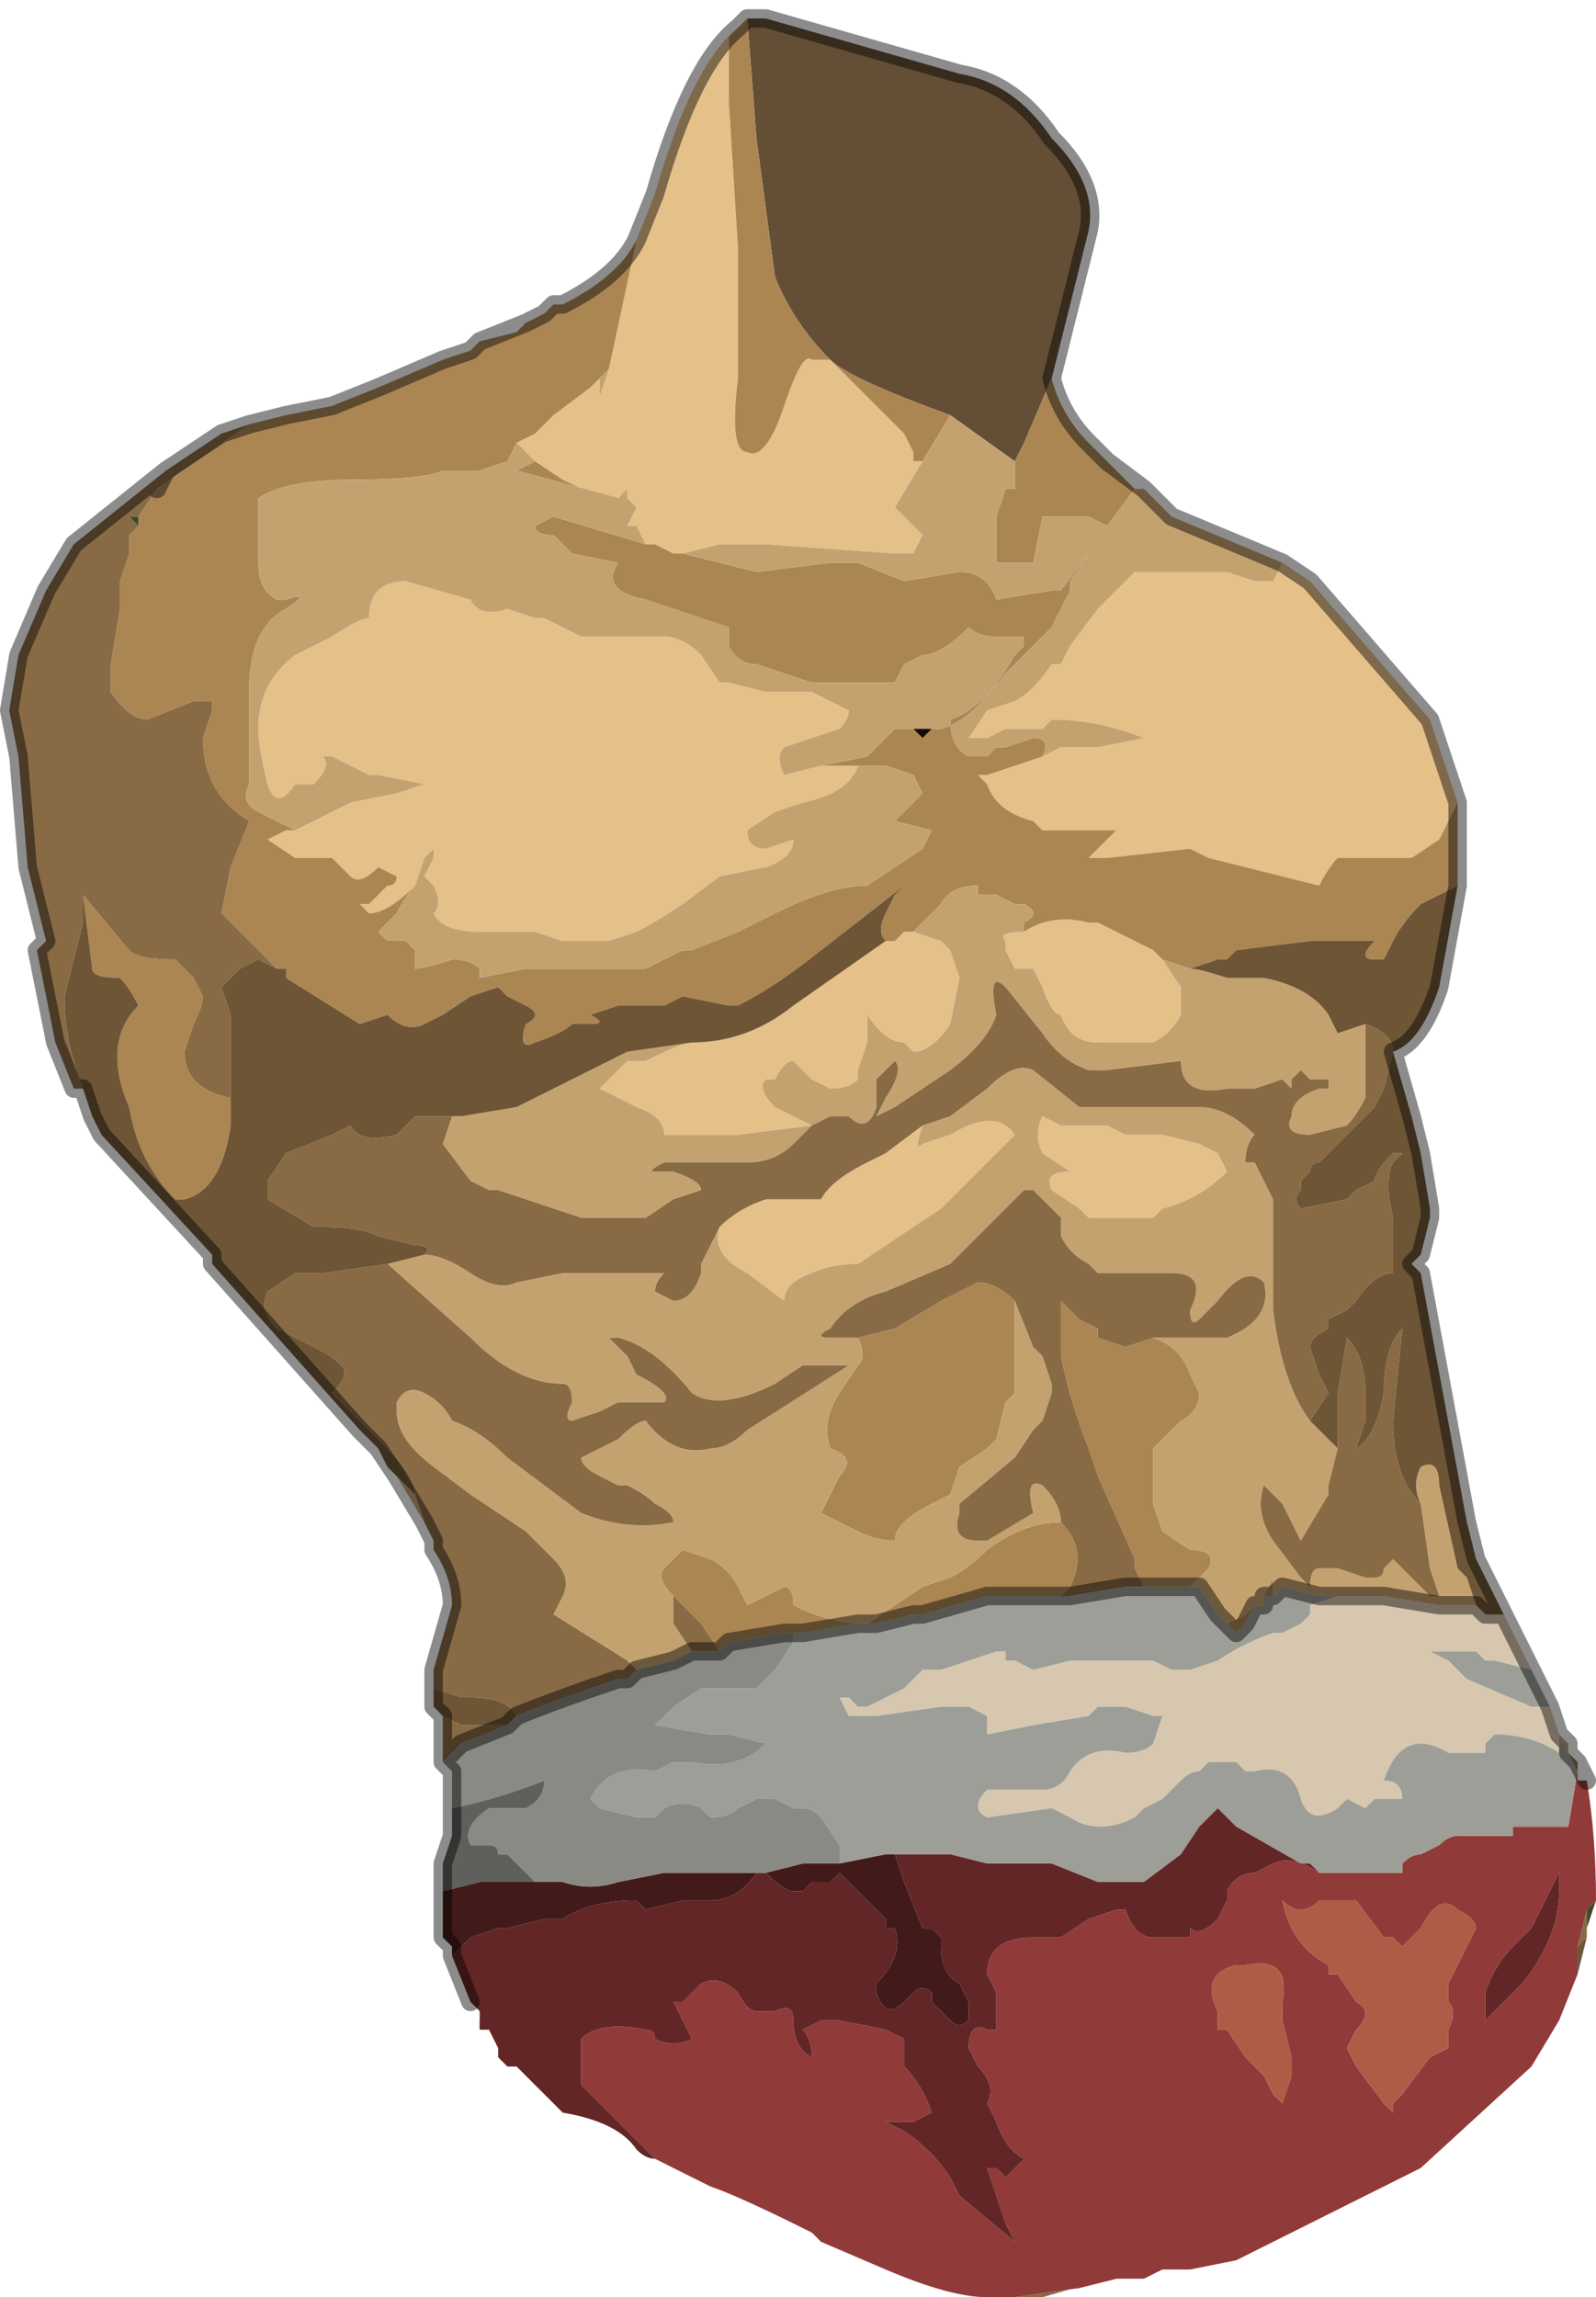 <?xml version="1.0" encoding="UTF-8" standalone="no"?>
<svg xmlns:xlink="http://www.w3.org/1999/xlink" height="12.45px" width="8.65px" xmlns="http://www.w3.org/2000/svg">
  <g transform="matrix(1.0, 0.0, 0.0, 1.0, 4.5, 6.3)">
    <path d="M-0.45 -6.2 L-0.35 -6.2 0.7 -5.9 Q1.0 -5.85 1.2 -5.55 1.45 -5.3 1.4 -5.05 L1.2 -4.25 1.05 -3.9 1.0 -3.8 0.65 -4.05 0.65 -4.05 Q0.1 -4.25 0.0 -4.35 -0.2 -4.55 -0.3 -4.8 L-0.4 -5.55 -0.45 -6.2" fill="#644e36" fill-rule="evenodd" stroke="none"/>
    <path d="M2.45 -3.25 L2.6 -3.15 3.25 -2.4 3.4 -1.95 3.3 -1.75 3.15 -1.65 2.95 -1.65 2.75 -1.65 Q2.7 -1.6 2.65 -1.5 L2.05 -1.65 1.95 -1.7 1.5 -1.65 1.4 -1.65 1.45 -1.7 1.5 -1.75 1.55 -1.8 1.45 -1.8 1.15 -1.8 1.1 -1.85 Q0.9 -1.9 0.85 -2.05 L0.8 -2.1 0.85 -2.1 1.0 -2.15 1.0 -2.15 1.15 -2.2 1.25 -2.25 1.45 -2.25 1.7 -2.3 Q1.45 -2.4 1.2 -2.4 L1.15 -2.35 0.95 -2.35 0.85 -2.3 0.75 -2.3 0.85 -2.45 1.0 -2.5 Q1.1 -2.55 1.2 -2.7 L1.25 -2.7 1.3 -2.8 1.45 -3.0 1.65 -3.2 1.65 -3.2 2.0 -3.2 2.15 -3.2 Q2.15 -3.2 2.3 -3.15 L2.4 -3.15 2.45 -3.25 M-1.7 -4.5 L-1.55 -4.6 -1.5 -4.65 -1.55 -4.6 -1.55 -4.6 -1.65 -4.55 -1.65 -4.55 -1.7 -4.5 M-1.05 -5.0 L-0.95 -5.25 Q-0.75 -5.95 -0.5 -6.15 L-0.55 -6.1 -0.55 -5.75 -0.5 -4.95 -0.5 -4.75 -0.5 -4.25 Q-0.55 -3.85 -0.45 -3.85 -0.35 -3.8 -0.25 -4.1 -0.15 -4.4 -0.1 -4.35 L0.0 -4.35 0.4 -3.95 0.45 -3.85 0.45 -3.8 0.5 -3.8 0.5 -3.8 0.35 -3.55 0.5 -3.4 0.45 -3.3 0.35 -3.3 -0.35 -3.35 -0.45 -3.35 -0.55 -3.35 -0.55 -3.35 -0.6 -3.35 -0.8 -3.3 -0.85 -3.3 -0.95 -3.35 -1.0 -3.35 -1.05 -3.45 -1.1 -3.45 -1.05 -3.55 -1.1 -3.6 -1.1 -3.65 -1.15 -3.6 Q-1.25 -3.6 -1.45 -3.7 L-1.6 -3.8 -1.65 -3.85 -1.7 -3.9 -1.7 -3.9 -1.6 -3.95 -1.5 -4.05 -1.3 -4.2 -1.25 -4.25 -1.25 -4.15 -1.25 -4.15 -1.2 -4.3 -1.05 -5.0 M-0.05 -2.15 L0.15 -2.15 Q0.1 -2.0 -0.15 -1.95 L-0.3 -1.9 -0.45 -1.8 Q-0.45 -1.7 -0.35 -1.7 L-0.2 -1.75 Q-0.2 -1.65 -0.35 -1.6 L-0.6 -1.55 -0.8 -1.4 Q-0.95 -1.3 -1.05 -1.25 L-1.2 -1.2 -1.45 -1.2 -1.6 -1.25 -1.6 -1.25 -1.9 -1.25 Q-2.1 -1.25 -2.15 -1.35 -2.1 -1.4 -2.15 -1.5 L-2.2 -1.55 -2.15 -1.65 -2.15 -1.7 -2.2 -1.65 -2.25 -1.5 Q-2.4 -1.35 -2.5 -1.35 L-2.5 -1.35 -2.55 -1.4 -2.5 -1.4 -2.4 -1.5 Q-2.35 -1.5 -2.35 -1.55 -2.35 -1.55 -2.45 -1.6 -2.55 -1.5 -2.6 -1.55 L-2.6 -1.55 -2.7 -1.65 -2.9 -1.65 -3.05 -1.75 -2.95 -1.8 -2.9 -1.8 -2.6 -1.95 -2.35 -2.0 -2.2 -2.05 -2.45 -2.1 -2.5 -2.1 -2.5 -2.1 -2.7 -2.2 -2.75 -2.2 Q-2.7 -2.15 -2.8 -2.05 L-2.9 -2.05 Q-3.0 -1.9 -3.05 -2.05 -3.1 -2.25 -3.1 -2.35 -3.1 -2.6 -2.9 -2.75 L-2.7 -2.85 Q-2.55 -2.95 -2.5 -2.95 -2.5 -3.15 -2.3 -3.15 L-2.3 -3.15 -1.95 -3.05 Q-1.9 -2.95 -1.75 -3.0 L-1.6 -2.95 -1.55 -2.95 -1.35 -2.85 -1.15 -2.85 -0.9 -2.85 Q-0.8 -2.85 -0.7 -2.75 L-0.6 -2.6 -0.55 -2.6 -0.35 -2.55 -0.2 -2.55 -0.1 -2.55 Q0.0 -2.5 0.1 -2.45 0.1 -2.4 0.05 -2.35 L-0.1 -2.3 -0.25 -2.25 Q-0.3 -2.2 -0.25 -2.1 L-0.05 -2.15 M1.8 -1.1 L1.9 -0.95 1.9 -0.85 1.9 -0.8 Q1.85 -0.7 1.75 -0.65 L1.75 -0.65 1.6 -0.65 1.45 -0.65 1.45 -0.65 Q1.3 -0.65 1.25 -0.8 1.2 -0.8 1.15 -0.95 L1.1 -1.05 1.0 -1.05 0.95 -1.15 0.95 -1.2 Q0.9 -1.25 1.05 -1.25 L1.05 -1.25 Q1.2 -1.35 1.4 -1.3 L1.45 -1.3 1.75 -1.15 1.8 -1.1 M0.45 -1.25 L0.6 -1.2 0.65 -1.15 0.7 -1.0 0.65 -0.75 Q0.55 -0.6 0.45 -0.6 L0.4 -0.65 Q0.3 -0.65 0.2 -0.8 L0.2 -0.65 0.15 -0.5 0.15 -0.45 Q0.1 -0.4 0.0 -0.4 L-0.1 -0.45 -0.2 -0.55 Q-0.25 -0.55 -0.3 -0.45 L-0.35 -0.45 Q-0.4 -0.4 -0.3 -0.3 -0.2 -0.25 -0.1 -0.2 L-0.5 -0.15 -0.9 -0.15 Q-0.9 -0.25 -1.05 -0.3 L-1.05 -0.3 -1.25 -0.4 -1.1 -0.55 -1.05 -0.55 -1.0 -0.55 Q-0.8 -0.65 -0.75 -0.65 -0.45 -0.65 -0.2 -0.85 L0.3 -1.2 0.35 -1.2 0.4 -1.25 0.45 -1.25 0.45 -1.25 M-0.1 -0.2 L-0.1 -0.2 M-0.6 0.35 Q-0.5 0.25 -0.35 0.2 L-0.05 0.2 Q0.0 0.1 0.2 0.0 L0.3 -0.05 0.5 -0.2 Q0.45 -0.05 0.5 -0.1 L0.65 -0.15 Q0.9 -0.3 1.0 -0.15 L0.85 0.0 0.6 0.25 0.15 0.55 Q0.0 0.55 -0.1 0.6 -0.25 0.65 -0.25 0.75 L-0.45 0.6 Q-0.65 0.5 -0.6 0.35 M1.5 -0.2 L1.6 -0.15 1.8 -0.15 2.0 -0.1 2.1 -0.05 2.15 0.05 Q2.0 0.2 1.8 0.25 L1.75 0.3 Q1.55 0.3 1.4 0.3 L1.35 0.25 1.2 0.15 Q1.15 0.05 1.3 0.05 L1.15 -0.05 Q1.1 -0.15 1.15 -0.25 L1.15 -0.25 1.25 -0.2 1.5 -0.2 M-1.65 -4.55 L-1.55 -4.6 -1.65 -4.55" fill="#e5c089" fill-rule="evenodd" stroke="none"/>
    <path d="M1.2 -4.25 Q1.25 -4.05 1.4 -3.9 L1.4 -3.9 1.5 -3.8 1.5 -3.8 1.4 -3.9 1.5 -3.8 1.55 -3.75 1.65 -3.65 1.5 -3.45 1.4 -3.5 1.35 -3.5 1.15 -3.5 1.1 -3.25 0.9 -3.25 0.9 -3.5 0.95 -3.65 1.0 -3.65 1.0 -3.8 1.05 -3.9 1.2 -4.25 M3.4 -1.95 L3.4 -1.75 3.4 -1.6 3.4 -1.5 3.2 -1.4 Q3.1 -1.3 3.05 -1.2 L3.0 -1.1 2.95 -1.1 Q2.85 -1.1 2.95 -1.2 L2.75 -1.2 2.6 -1.2 2.2 -1.15 2.15 -1.1 2.1 -1.1 1.95 -1.05 1.8 -1.1 1.75 -1.15 1.45 -1.3 1.4 -1.3 Q1.2 -1.35 1.05 -1.25 L1.05 -1.3 1.05 -1.3 Q1.15 -1.35 1.05 -1.4 L1.0 -1.4 0.9 -1.45 0.9 -1.45 0.8 -1.45 0.8 -1.5 Q0.65 -1.5 0.6 -1.4 L0.45 -1.25 0.45 -1.25 0.4 -1.25 0.35 -1.2 0.3 -1.2 Q0.25 -1.25 0.3 -1.35 L0.35 -1.45 0.4 -1.5 -0.05 -1.15 Q-0.3 -0.95 -0.5 -0.85 L-0.55 -0.85 -0.8 -0.9 -0.9 -0.85 -1.15 -0.85 -1.3 -0.8 Q-1.2 -0.75 -1.3 -0.75 L-1.4 -0.75 Q-1.45 -0.7 -1.6 -0.65 -1.7 -0.6 -1.65 -0.75 -1.55 -0.8 -1.65 -0.85 L-1.75 -0.9 -1.8 -0.95 -1.95 -0.9 -2.1 -0.8 -2.2 -0.75 Q-2.3 -0.7 -2.4 -0.8 L-2.55 -0.75 -2.95 -1.0 -2.95 -1.05 -3.0 -1.05 -3.1 -1.15 -3.3 -1.35 -3.25 -1.6 -3.15 -1.85 Q-3.4 -2.0 -3.4 -2.3 L-3.35 -2.45 -3.35 -2.5 -3.45 -2.5 -3.7 -2.4 Q-3.8 -2.4 -3.9 -2.55 L-3.9 -2.7 -3.85 -3.0 -3.85 -3.15 -3.8 -3.3 -3.8 -3.35 -3.8 -3.4 -3.75 -3.45 -3.75 -3.5 -3.65 -3.65 -3.15 -4.0 -2.95 -4.05 -2.7 -4.1 -2.45 -4.2 -2.1 -4.35 -1.95 -4.4 -1.9 -4.45 -1.9 -4.45 -1.7 -4.5 -1.65 -4.55 -1.55 -4.6 -1.55 -4.6 -1.5 -4.65 -1.45 -4.65 Q-1.15 -4.8 -1.05 -5.0 L-1.2 -4.3 -1.25 -4.25 -1.3 -4.2 -1.5 -4.05 -1.6 -3.95 -1.7 -3.9 -1.7 -3.9 -1.75 -3.8 -1.9 -3.75 -2.1 -3.75 Q-2.2 -3.7 -2.6 -3.7 -2.95 -3.7 -3.1 -3.6 L-3.1 -3.25 Q-3.1 -3.1 -3.0 -3.05 L-2.95 -3.05 Q-2.8 -3.1 -2.95 -3.0 -3.15 -2.9 -3.15 -2.55 L-3.15 -2.05 Q-3.2 -1.95 -3.1 -1.9 L-2.9 -1.8 -2.95 -1.8 -3.05 -1.75 -2.9 -1.65 -2.7 -1.65 -2.6 -1.55 -2.6 -1.55 Q-2.55 -1.5 -2.45 -1.6 -2.35 -1.55 -2.35 -1.55 -2.35 -1.5 -2.4 -1.5 L-2.5 -1.4 -2.55 -1.4 -2.5 -1.35 -2.5 -1.35 Q-2.4 -1.35 -2.25 -1.5 -2.3 -1.45 -2.35 -1.35 L-2.45 -1.25 -2.5 -1.25 -2.45 -1.25 -2.4 -1.2 -2.3 -1.2 -2.25 -1.15 -2.25 -1.05 -2.3 -1.05 -2.25 -1.05 Q-2.2 -1.05 -2.05 -1.1 -1.95 -1.1 -1.9 -1.05 L-1.9 -1.0 -1.65 -1.05 -1.35 -1.05 -1.2 -1.05 -1.0 -1.05 Q-0.9 -1.1 -0.8 -1.15 L-0.75 -1.15 -0.5 -1.25 -0.3 -1.35 Q0.0 -1.5 0.2 -1.5 L0.35 -1.6 0.5 -1.7 0.55 -1.8 0.35 -1.85 0.5 -2.0 0.45 -2.1 0.3 -2.15 0.15 -2.15 -0.05 -2.15 0.2 -2.2 0.35 -2.35 0.45 -2.35 0.5 -2.3 0.55 -2.35 0.6 -2.35 Q0.8 -2.4 1.0 -2.75 L1.05 -2.8 1.05 -2.85 0.9 -2.85 Q0.8 -2.85 0.75 -2.9 0.6 -2.75 0.5 -2.75 L0.4 -2.7 0.35 -2.6 0.05 -2.6 -0.1 -2.6 -0.4 -2.7 Q-0.5 -2.7 -0.55 -2.8 L-0.55 -2.9 -1.0 -3.05 Q-1.25 -3.1 -1.15 -3.25 L-1.4 -3.3 -1.5 -3.4 Q-1.6 -3.4 -1.6 -3.45 L-1.5 -3.5 -1.0 -3.35 -0.95 -3.35 -0.85 -3.3 -0.8 -3.3 -0.4 -3.2 0.0 -3.25 0.05 -3.25 0.1 -3.25 0.15 -3.25 0.4 -3.15 0.7 -3.2 Q0.85 -3.2 0.9 -3.05 L1.2 -3.1 1.25 -3.1 1.4 -3.3 1.4 -3.3 1.3 -3.15 1.3 -3.1 1.2 -2.9 1.1 -2.8 0.95 -2.65 Q0.8 -2.45 0.65 -2.4 0.65 -2.25 0.75 -2.2 L0.85 -2.2 0.9 -2.25 0.95 -2.25 1.1 -2.3 Q1.2 -2.3 1.15 -2.2 L1.0 -2.15 1.0 -2.15 0.85 -2.1 0.8 -2.1 0.85 -2.05 Q0.9 -1.9 1.1 -1.85 L1.15 -1.8 1.45 -1.8 1.55 -1.8 1.5 -1.75 1.45 -1.7 1.4 -1.65 1.5 -1.65 1.95 -1.7 2.05 -1.65 2.65 -1.5 Q2.7 -1.6 2.75 -1.65 L2.95 -1.65 3.15 -1.65 3.3 -1.75 3.4 -1.95 M-0.5 -6.15 L-0.45 -6.2 -0.4 -5.55 -0.3 -4.8 Q-0.2 -4.55 0.0 -4.35 0.1 -4.25 0.65 -4.05 L0.65 -4.05 0.5 -3.8 0.5 -3.8 0.45 -3.8 0.45 -3.85 0.4 -3.95 0.0 -4.35 -0.1 -4.35 Q-0.15 -4.4 -0.25 -4.1 -0.35 -3.8 -0.45 -3.85 -0.55 -3.85 -0.5 -4.25 L-0.5 -4.75 -0.5 -4.95 -0.55 -5.75 -0.55 -6.1 -0.5 -6.15 M-3.25 -0.35 L-3.25 -0.2 Q-3.3 0.15 -3.5 0.2 L-3.55 0.2 Q-3.75 0.0 -3.8 -0.3 -3.95 -0.65 -3.75 -0.85 -3.8 -0.95 -3.85 -1.0 -4.0 -1.0 -4.0 -1.05 L-4.05 -1.45 -3.8 -1.15 Q-3.75 -1.1 -3.55 -1.1 L-3.45 -1.0 -3.4 -0.9 Q-3.4 -0.85 -3.45 -0.75 L-3.5 -0.6 Q-3.5 -0.4 -3.25 -0.35 M3.4 -1.6 L3.4 -1.75 3.4 -1.6 M-1.65 -4.55 L-1.65 -4.55 -1.9 -4.45 -1.65 -4.55 M-1.15 -3.6 L-1.7 -3.75 -1.6 -3.8 -1.45 -3.7 Q-1.25 -3.6 -1.15 -3.6 M-0.85 2.35 Q-0.95 2.25 -0.9 2.2 L-0.8 2.1 -0.65 2.15 Q-0.55 2.2 -0.5 2.3 L-0.45 2.4 -0.35 2.35 -0.25 2.3 Q-0.2 2.3 -0.2 2.4 0.0 2.5 0.2 2.5 L0.5 2.3 0.65 2.25 Q0.75 2.2 0.85 2.1 1.05 1.95 1.25 1.95 1.4 2.1 1.3 2.3 L1.25 2.35 1.2 2.35 1.05 2.35 0.85 2.35 0.5 2.45 0.45 2.45 0.25 2.5 0.15 2.5 -0.15 2.55 -0.2 2.55 -0.25 2.55 -0.55 2.6 -0.6 2.65 -0.7 2.5 Q-0.75 2.45 -0.85 2.35 M1.0 0.75 L1.0 1.2 1.0 1.25 0.95 1.3 0.9 1.5 0.85 1.55 0.7 1.65 0.65 1.8 0.55 1.85 Q0.35 1.95 0.35 2.05 0.25 2.05 0.15 2.0 L-0.05 1.9 0.05 1.7 Q0.15 1.6 0.0 1.55 -0.05 1.4 0.05 1.25 L0.15 1.1 Q0.2 1.05 0.15 0.95 L0.35 0.9 0.6 0.75 0.8 0.65 Q0.9 0.65 1.0 0.75 M1.75 0.95 Q1.9 1.0 1.95 1.15 L2.0 1.25 Q2.0 1.35 1.9 1.4 L1.8 1.5 1.75 1.55 1.75 1.75 1.75 1.85 1.8 2.0 1.95 2.1 Q2.1 2.1 2.05 2.2 L1.95 2.3 Q1.9 2.3 1.85 2.3 L1.7 2.3 1.65 2.2 1.65 2.15 1.45 1.7 1.4 1.55 Q1.3 1.3 1.25 1.05 L1.25 0.75 1.3 0.8 1.35 0.85 1.45 0.9 1.45 0.95 1.6 1.0 1.75 0.95 M2.15 2.5 L2.25 2.45 2.3 2.4 2.25 2.5 2.2 2.55 2.15 2.5 M2.35 2.35 L2.4 2.25 2.35 2.1 2.4 2.25 2.4 2.35 2.35 2.35" fill="#ab8653" fill-rule="evenodd" stroke="none"/>
    <path d="M1.7 -3.65 L1.85 -3.5 1.85 -3.5 2.45 -3.25 2.4 -3.15 2.3 -3.15 Q2.15 -3.2 2.15 -3.2 L2.0 -3.2 1.65 -3.2 1.65 -3.2 1.45 -3.0 1.3 -2.8 1.25 -2.7 1.2 -2.7 Q1.1 -2.55 1.0 -2.5 L0.85 -2.45 0.75 -2.3 0.85 -2.3 0.95 -2.35 1.15 -2.35 1.2 -2.4 Q1.45 -2.4 1.7 -2.3 L1.45 -2.25 1.25 -2.25 1.15 -2.2 Q1.2 -2.3 1.1 -2.3 L0.95 -2.25 0.9 -2.25 0.85 -2.2 0.75 -2.2 Q0.65 -2.25 0.65 -2.4 0.8 -2.45 0.95 -2.65 L1.1 -2.8 1.2 -2.9 1.3 -3.1 1.3 -3.15 1.4 -3.3 1.4 -3.3 1.25 -3.1 1.2 -3.1 0.9 -3.05 Q0.85 -3.2 0.7 -3.2 L0.4 -3.15 0.15 -3.25 0.1 -3.25 0.05 -3.25 0.0 -3.25 -0.4 -3.2 -0.8 -3.3 -0.6 -3.35 -0.55 -3.35 -0.55 -3.35 -0.45 -3.35 -0.35 -3.35 0.35 -3.3 0.45 -3.3 0.5 -3.4 0.35 -3.55 0.5 -3.8 0.65 -4.05 1.0 -3.8 1.0 -3.65 0.95 -3.65 0.9 -3.5 0.9 -3.25 1.1 -3.25 1.15 -3.5 1.35 -3.5 1.4 -3.5 1.5 -3.45 1.65 -3.65 1.7 -3.65 M-2.2 1.95 L-2.35 1.7 -2.25 1.8 -2.2 1.95 M-1.0 -3.35 L-1.5 -3.5 -1.6 -3.45 Q-1.6 -3.4 -1.5 -3.4 L-1.4 -3.3 -1.15 -3.25 Q-1.25 -3.1 -1.0 -3.05 L-0.55 -2.9 -0.55 -2.8 Q-0.5 -2.7 -0.4 -2.7 L-0.1 -2.6 0.05 -2.6 0.35 -2.6 0.4 -2.7 0.5 -2.75 Q0.6 -2.75 0.75 -2.9 0.8 -2.85 0.9 -2.85 L1.05 -2.85 1.05 -2.8 1.0 -2.75 Q0.8 -2.4 0.6 -2.35 L0.55 -2.35 0.45 -2.35 0.35 -2.35 0.2 -2.2 -0.05 -2.15 -0.25 -2.1 Q-0.3 -2.2 -0.25 -2.25 L-0.1 -2.3 0.05 -2.35 Q0.1 -2.4 0.1 -2.45 0.0 -2.5 -0.1 -2.55 L-0.2 -2.55 -0.35 -2.55 -0.55 -2.6 -0.6 -2.6 -0.7 -2.75 Q-0.8 -2.85 -0.9 -2.85 L-1.15 -2.85 -1.35 -2.85 -1.55 -2.95 -1.6 -2.95 -1.75 -3.0 Q-1.9 -2.95 -1.95 -3.05 L-2.3 -3.15 -2.3 -3.15 Q-2.5 -3.15 -2.5 -2.95 -2.55 -2.95 -2.7 -2.85 L-2.9 -2.75 Q-3.1 -2.6 -3.1 -2.35 -3.1 -2.25 -3.05 -2.05 -3.0 -1.9 -2.9 -2.05 L-2.8 -2.05 Q-2.7 -2.15 -2.75 -2.2 L-2.7 -2.2 -2.5 -2.1 -2.5 -2.1 -2.45 -2.1 -2.2 -2.05 -2.35 -2.0 -2.6 -1.95 -2.9 -1.8 -3.1 -1.9 Q-3.2 -1.95 -3.15 -2.05 L-3.15 -2.55 Q-3.15 -2.9 -2.95 -3.0 -2.8 -3.1 -2.95 -3.05 L-3.0 -3.05 Q-3.1 -3.1 -3.1 -3.25 L-3.1 -3.6 Q-2.95 -3.7 -2.6 -3.7 -2.2 -3.7 -2.1 -3.75 L-1.9 -3.75 -1.75 -3.8 -1.7 -3.9 -1.65 -3.85 -1.6 -3.8 -1.7 -3.75 -1.15 -3.6 -1.1 -3.65 -1.1 -3.6 -1.05 -3.55 -1.1 -3.45 -1.05 -3.45 -1.0 -3.35 M0.15 -2.15 L0.3 -2.15 0.45 -2.1 0.5 -2.0 0.35 -1.85 0.55 -1.8 0.5 -1.7 0.35 -1.6 0.2 -1.5 Q0.0 -1.5 -0.3 -1.35 L-0.5 -1.25 -0.75 -1.15 -0.8 -1.15 Q-0.9 -1.1 -1.0 -1.05 L-1.2 -1.05 -1.35 -1.05 -1.65 -1.05 -1.9 -1.0 -1.9 -1.05 Q-1.95 -1.1 -2.05 -1.1 -2.2 -1.05 -2.25 -1.05 L-2.3 -1.05 -2.25 -1.05 -2.25 -1.15 -2.3 -1.2 -2.4 -1.2 -2.45 -1.25 -2.5 -1.25 -2.45 -1.25 -2.35 -1.35 Q-2.3 -1.45 -2.25 -1.5 L-2.2 -1.65 -2.15 -1.7 -2.15 -1.65 -2.2 -1.55 -2.15 -1.5 Q-2.1 -1.4 -2.15 -1.35 -2.1 -1.25 -1.9 -1.25 L-1.6 -1.25 -1.6 -1.25 -1.45 -1.2 -1.2 -1.2 -1.05 -1.25 Q-0.95 -1.3 -0.8 -1.4 L-0.6 -1.55 -0.35 -1.6 Q-0.2 -1.65 -0.2 -1.75 L-0.35 -1.7 Q-0.45 -1.7 -0.45 -1.8 L-0.3 -1.9 -0.15 -1.95 Q0.1 -2.0 0.15 -2.15 M-1.25 -4.25 L-1.2 -4.3 -1.25 -4.15 -1.25 -4.15 -1.25 -4.25 M1.05 -1.25 L1.05 -1.25 Q0.9 -1.25 0.95 -1.2 L0.95 -1.15 1.0 -1.05 1.1 -1.05 1.15 -0.95 Q1.2 -0.8 1.25 -0.8 1.3 -0.65 1.45 -0.65 L1.45 -0.65 1.6 -0.65 1.75 -0.65 1.75 -0.65 Q1.85 -0.7 1.9 -0.8 L1.9 -0.85 1.9 -0.95 1.8 -1.1 1.95 -1.05 Q2.0 -1.05 2.15 -1.0 L2.35 -1.0 Q2.6 -0.95 2.7 -0.8 L2.75 -0.7 2.9 -0.75 2.9 -0.55 2.9 -0.35 Q2.85 -0.25 2.8 -0.2 L2.6 -0.15 Q2.45 -0.15 2.5 -0.25 L2.5 -0.25 Q2.5 -0.35 2.65 -0.4 L2.7 -0.4 2.7 -0.45 2.6 -0.45 2.55 -0.5 2.5 -0.45 2.5 -0.4 2.45 -0.45 2.3 -0.4 2.15 -0.4 Q1.9 -0.35 1.9 -0.55 L1.5 -0.5 1.4 -0.5 Q1.25 -0.55 1.15 -0.7 L0.95 -0.95 Q0.85 -1.05 0.9 -0.8 0.85 -0.65 0.65 -0.5 L0.35 -0.3 0.25 -0.25 0.3 -0.35 Q0.4 -0.5 0.35 -0.55 L0.25 -0.45 0.25 -0.3 Q0.2 -0.15 0.1 -0.25 L0.0 -0.25 -0.1 -0.2 Q-0.2 -0.25 -0.3 -0.3 -0.4 -0.4 -0.35 -0.45 L-0.3 -0.45 Q-0.25 -0.55 -0.2 -0.55 L-0.1 -0.45 0.0 -0.4 Q0.1 -0.4 0.15 -0.45 L0.15 -0.5 0.2 -0.65 0.2 -0.8 Q0.3 -0.65 0.4 -0.65 L0.45 -0.6 Q0.55 -0.6 0.65 -0.75 L0.7 -1.0 0.65 -1.15 0.6 -1.2 0.45 -1.25 0.6 -1.4 Q0.65 -1.5 0.8 -1.5 L0.8 -1.45 0.9 -1.45 0.9 -1.45 1.0 -1.4 1.05 -1.4 Q1.15 -1.35 1.05 -1.3 L1.05 -1.3 1.05 -1.25 M-0.75 -0.65 Q-0.8 -0.65 -1.0 -0.55 L-1.05 -0.55 -1.1 -0.55 -1.25 -0.4 -1.05 -0.3 -1.05 -0.3 Q-0.9 -0.25 -0.9 -0.15 L-0.5 -0.15 -0.1 -0.2 -0.2 -0.1 Q-0.3 0.0 -0.45 0.0 L-0.7 0.0 -0.7 0.0 -0.9 0.0 Q-1.0 0.05 -0.95 0.05 L-0.9 0.05 -0.85 0.05 Q-0.7 0.1 -0.7 0.15 L-0.85 0.2 -0.85 0.2 -1.0 0.3 -1.05 0.3 -1.35 0.3 -1.8 0.15 -1.85 0.15 -1.95 0.1 -2.1 -0.1 -2.05 -0.25 -2.0 -0.25 -1.7 -0.3 -1.7 -0.3 -1.4 -0.45 -1.1 -0.6 -1.1 -0.6 -0.75 -0.65 M-0.6 0.35 Q-0.65 0.5 -0.45 0.6 L-0.25 0.75 Q-0.25 0.65 -0.1 0.6 0.0 0.55 0.15 0.55 L0.6 0.25 0.85 0.0 1.0 -0.15 Q0.9 -0.3 0.65 -0.15 L0.5 -0.1 Q0.45 -0.05 0.5 -0.2 L0.65 -0.25 0.85 -0.4 Q1.0 -0.55 1.1 -0.5 L1.35 -0.3 1.4 -0.3 1.7 -0.3 2.0 -0.3 Q2.15 -0.3 2.3 -0.15 2.25 -0.1 2.25 0.0 L2.3 0.0 2.4 0.2 2.4 0.5 2.4 0.8 Q2.45 1.2 2.6 1.4 L2.75 1.55 2.7 1.75 2.7 1.8 2.55 2.05 2.45 1.85 2.35 1.75 2.35 1.75 Q2.3 1.9 2.4 2.05 L2.55 2.25 2.6 2.3 Q2.6 2.2 2.65 2.2 L2.75 2.2 2.9 2.25 2.95 2.25 Q3.0 2.25 3.0 2.2 3.05 2.15 3.05 2.15 L3.1 2.2 3.15 2.25 Q3.2 2.3 3.25 2.35 L3.3 2.35 3.25 2.2 3.2 1.85 Q3.15 1.75 3.2 1.65 3.3 1.6 3.3 1.75 L3.4 2.2 3.45 2.25 3.5 2.4 3.35 2.4 3.3 2.4 3.0 2.35 2.95 2.35 2.75 2.35 2.65 2.35 2.45 2.3 2.4 2.35 2.4 2.25 2.35 2.1 2.4 2.25 2.35 2.35 2.35 2.4 2.3 2.4 2.25 2.45 2.15 2.5 2.1 2.45 2.0 2.3 1.95 2.3 2.05 2.2 Q2.1 2.1 1.95 2.1 L1.8 2.0 1.75 1.85 1.75 1.75 1.75 1.55 1.8 1.5 1.9 1.4 Q2.0 1.35 2.0 1.25 L1.95 1.15 Q1.9 1.0 1.75 0.95 L1.85 0.95 2.15 0.95 Q2.4 0.85 2.35 0.65 2.25 0.55 2.1 0.75 L2.0 0.85 Q1.95 0.9 1.95 0.8 2.05 0.6 1.85 0.6 L1.8 0.6 1.5 0.6 1.45 0.6 1.4 0.55 Q1.3 0.5 1.25 0.4 L1.25 0.3 1.2 0.25 1.1 0.15 1.05 0.15 0.95 0.25 0.85 0.35 0.65 0.55 0.3 0.7 Q0.1 0.75 0.0 0.9 L0.0 0.9 Q-0.1 0.95 0.0 0.95 L0.15 0.95 Q0.2 1.05 0.15 1.1 L0.05 1.25 Q-0.05 1.4 0.0 1.55 0.15 1.6 0.05 1.7 L-0.05 1.9 0.15 2.0 Q0.25 2.05 0.35 2.05 0.35 1.95 0.55 1.85 L0.65 1.8 0.7 1.65 0.85 1.55 0.9 1.5 0.95 1.3 1.0 1.25 1.0 1.2 1.0 0.75 1.1 1.0 1.15 1.05 1.2 1.2 1.2 1.25 1.15 1.4 1.1 1.45 1.0 1.6 0.7 1.85 0.7 1.9 Q0.65 2.05 0.8 2.05 L0.85 2.05 1.1 1.9 Q1.05 1.7 1.15 1.75 1.25 1.85 1.25 1.95 1.05 1.95 0.85 2.1 0.75 2.2 0.65 2.25 L0.5 2.3 0.2 2.5 Q0.0 2.5 -0.2 2.4 -0.2 2.3 -0.25 2.3 L-0.35 2.35 -0.45 2.4 -0.5 2.3 Q-0.55 2.2 -0.65 2.15 L-0.8 2.1 -0.9 2.2 Q-0.95 2.25 -0.85 2.35 L-0.85 2.5 -0.75 2.65 -0.85 2.7 -0.85 2.7 -1.05 2.75 -1.1 2.7 -1.5 2.45 -1.45 2.35 Q-1.4 2.25 -1.5 2.15 L-1.55 2.1 -1.65 2.0 -1.95 1.8 -1.95 1.8 -2.15 1.65 Q-2.35 1.5 -2.35 1.35 L-2.35 1.3 Q-2.3 1.2 -2.2 1.25 -2.1 1.3 -2.05 1.4 -1.9 1.45 -1.75 1.6 L-1.35 1.9 Q-1.1 2.0 -0.85 1.95 -0.85 1.9 -0.95 1.85 -1.0 1.8 -1.1 1.75 L-1.15 1.75 -1.25 1.7 Q-1.35 1.65 -1.35 1.6 L-1.25 1.55 -1.15 1.5 Q-1.05 1.4 -1.0 1.4 -0.85 1.6 -0.65 1.55 -0.55 1.55 -0.45 1.45 L0.1 1.1 -0.15 1.1 -0.3 1.2 Q-0.6 1.35 -0.75 1.25 -0.95 1.0 -1.15 0.95 L-1.2 0.95 -1.1 1.05 -1.05 1.15 Q-0.85 1.25 -0.9 1.3 L-1.15 1.3 -1.25 1.35 -1.4 1.4 Q-1.45 1.4 -1.4 1.3 -1.4 1.2 -1.45 1.2 L-1.45 1.2 Q-1.7 1.2 -1.95 0.95 L-2.4 0.55 -2.2 0.5 Q-2.1 0.5 -1.95 0.6 -1.8 0.7 -1.7 0.65 L-1.45 0.6 -1.3 0.6 -0.9 0.6 Q-0.95 0.65 -0.95 0.7 L-0.85 0.75 Q-0.75 0.75 -0.7 0.6 L-0.7 0.55 -0.6 0.35 M1.5 -0.2 L1.25 -0.2 1.15 -0.25 1.15 -0.25 Q1.1 -0.15 1.15 -0.05 L1.3 0.05 Q1.15 0.05 1.2 0.15 L1.35 0.25 1.4 0.3 Q1.55 0.3 1.75 0.3 L1.8 0.25 Q2.0 0.2 2.15 0.05 L2.1 -0.05 2.0 -0.1 1.8 -0.15 1.6 -0.15 1.5 -0.2 M4.0 3.2 L3.95 3.1 4.0 3.15 4.0 3.2" fill="#c4a270" fill-rule="evenodd" stroke="none"/>
    <path d="M4.0 3.15 L4.0 3.2 4.05 3.25 4.05 3.35 4.05 3.3 4.0 3.2 4.0 3.15 M1.55 6.05 L1.5 6.05 1.15 6.15 1.0 6.15 1.35 6.1 1.55 6.05 M-2.1 4.15 L-2.1 3.95 -2.1 4.1 -2.1 4.15 M-2.1 3.85 L-2.1 3.8 -2.1 3.85 M-2.1 3.25 L-2.1 3.0 -2.0 3.05 -1.95 3.05 -1.75 3.05 -2.0 3.15 -2.05 3.2 -2.1 3.25 M-2.15 2.95 L-2.15 2.75 -2.05 2.4 -2.05 2.4 Q-2.05 2.25 -2.15 2.1 L-2.15 2.05 -2.2 1.95 -2.25 1.8 Q-2.25 1.7 -2.4 1.55 L-2.7 1.25 Q-2.6 1.15 -2.65 1.1 -2.7 1.05 -2.8 1.0 L-3.0 0.9 Q-3.1 0.8 -3.05 0.7 L-2.9 0.6 -2.75 0.6 -2.4 0.55 -1.95 0.95 Q-1.7 1.2 -1.45 1.2 L-1.45 1.2 Q-1.4 1.2 -1.4 1.3 -1.45 1.4 -1.4 1.4 L-1.25 1.35 -1.15 1.3 -0.9 1.3 Q-0.85 1.25 -1.05 1.15 L-1.1 1.05 -1.2 0.95 -1.15 0.95 Q-0.95 1.0 -0.75 1.25 -0.6 1.35 -0.3 1.2 L-0.15 1.1 0.1 1.1 -0.45 1.45 Q-0.55 1.55 -0.65 1.55 -0.85 1.6 -1.0 1.4 -1.05 1.4 -1.15 1.5 L-1.25 1.55 -1.35 1.6 Q-1.35 1.65 -1.25 1.7 L-1.15 1.75 -1.1 1.75 Q-1.0 1.8 -0.95 1.85 -0.85 1.9 -0.85 1.95 -1.1 2.0 -1.35 1.9 L-1.75 1.6 Q-1.9 1.45 -2.05 1.4 -2.1 1.3 -2.2 1.25 -2.3 1.2 -2.35 1.3 L-2.35 1.35 Q-2.35 1.5 -2.15 1.65 L-1.95 1.8 -1.95 1.8 -1.65 2.0 -1.55 2.1 -1.5 2.15 Q-1.4 2.25 -1.45 2.35 L-1.5 2.45 -1.1 2.7 -1.05 2.75 -1.1 2.8 -1.15 2.8 Q-1.45 2.9 -1.7 3.0 -1.75 2.9 -1.95 2.9 L-2.0 2.9 -2.15 2.85 -2.15 2.95 M-4.05 -0.4 L-4.1 -0.4 -4.2 -0.65 -4.3 -1.15 -4.25 -1.2 -4.35 -1.6 -4.4 -2.2 -4.45 -2.45 -4.4 -2.75 -4.25 -3.1 -4.1 -3.35 -3.85 -3.55 -3.6 -3.75 -3.3 -3.95 -3.15 -4.0 -3.65 -3.65 -3.75 -3.5 -3.8 -3.5 -3.75 -3.45 -3.8 -3.4 -3.8 -3.35 -3.8 -3.3 -3.85 -3.15 -3.85 -3.0 -3.9 -2.7 -3.9 -2.55 Q-3.8 -2.4 -3.7 -2.4 L-3.45 -2.5 -3.35 -2.5 -3.35 -2.45 -3.4 -2.3 Q-3.4 -2.0 -3.15 -1.85 L-3.25 -1.6 -3.3 -1.35 -3.1 -1.15 -3.0 -1.05 -3.1 -1.1 -3.2 -1.05 -3.3 -0.95 -3.25 -0.8 -3.25 -0.35 Q-3.5 -0.4 -3.5 -0.6 L-3.45 -0.75 Q-3.4 -0.85 -3.4 -0.9 L-3.45 -1.0 -3.55 -1.1 Q-3.75 -1.1 -3.8 -1.15 L-4.05 -1.45 -4.05 -1.3 -4.15 -0.9 Q-4.15 -0.65 -4.05 -0.4 M-0.1 -0.2 L0.0 -0.25 0.1 -0.25 Q0.2 -0.15 0.25 -0.3 L0.25 -0.45 0.35 -0.55 Q0.4 -0.5 0.3 -0.35 L0.25 -0.25 0.35 -0.3 0.65 -0.5 Q0.85 -0.65 0.9 -0.8 0.85 -1.05 0.95 -0.95 L1.15 -0.7 Q1.25 -0.55 1.4 -0.5 L1.5 -0.5 1.9 -0.55 Q1.9 -0.35 2.15 -0.4 L2.3 -0.4 2.45 -0.45 2.5 -0.4 2.5 -0.45 2.55 -0.5 2.6 -0.45 2.7 -0.45 2.7 -0.4 2.65 -0.4 Q2.5 -0.35 2.5 -0.25 L2.5 -0.25 Q2.45 -0.15 2.6 -0.15 L2.8 -0.2 Q2.85 -0.25 2.9 -0.35 L2.9 -0.55 2.9 -0.75 Q3.05 -0.7 3.05 -0.6 L3.0 -0.4 2.95 -0.3 2.8 -0.15 2.65 0.0 Q2.6 0.0 2.6 0.05 L2.55 0.1 2.55 0.15 Q2.5 0.2 2.55 0.25 L2.8 0.2 2.85 0.15 2.95 0.1 Q2.95 0.05 3.05 -0.05 L3.1 -0.05 3.05 0.0 Q3.0 0.1 3.05 0.3 L3.05 0.6 Q2.95 0.6 2.85 0.75 L2.8 0.8 2.7 0.85 2.7 0.9 Q2.6 0.95 2.6 1.0 L2.65 1.15 2.7 1.25 2.6 1.4 Q2.45 1.2 2.4 0.8 L2.4 0.5 2.4 0.2 2.3 0.0 2.25 0.0 Q2.25 -0.1 2.3 -0.15 2.15 -0.3 2.0 -0.3 L1.7 -0.3 1.4 -0.3 1.35 -0.3 1.1 -0.5 Q1.0 -0.55 0.85 -0.4 L0.65 -0.25 0.5 -0.2 0.3 -0.05 0.2 0.0 Q0.0 0.1 -0.05 0.2 L-0.35 0.2 Q-0.5 0.25 -0.6 0.35 L-0.7 0.55 -0.7 0.6 Q-0.75 0.75 -0.85 0.75 L-0.95 0.7 Q-0.95 0.65 -0.9 0.6 L-1.3 0.6 -1.45 0.6 -1.7 0.65 Q-1.8 0.7 -1.95 0.6 -2.1 0.5 -2.2 0.5 -2.15 0.45 -2.25 0.45 L-2.45 0.4 Q-2.55 0.35 -2.75 0.35 L-2.8 0.35 -3.05 0.2 -3.05 0.1 -2.95 -0.05 -2.7 -0.15 -2.6 -0.2 Q-2.55 -0.1 -2.35 -0.15 L-2.25 -0.25 -2.05 -0.25 -2.1 -0.1 -1.95 0.1 -1.85 0.15 -1.8 0.15 -1.35 0.3 -1.05 0.3 -1.0 0.3 -0.85 0.2 -0.85 0.2 -0.7 0.15 Q-0.7 0.1 -0.85 0.05 L-0.9 0.05 -0.95 0.05 Q-1.0 0.05 -0.9 0.0 L-0.7 0.0 -0.7 0.0 -0.45 0.0 Q-0.3 0.0 -0.2 -0.1 L-0.1 -0.2 -0.1 -0.2 M-3.6 -3.75 L-3.65 -3.65 -3.6 -3.75 M-0.75 2.65 L-0.85 2.5 -0.85 2.35 Q-0.75 2.45 -0.7 2.5 L-0.6 2.65 -0.75 2.65 M1.25 1.95 Q1.25 1.85 1.15 1.75 1.05 1.7 1.1 1.9 L0.85 2.05 0.8 2.05 Q0.65 2.05 0.7 1.9 L0.7 1.85 1.0 1.6 1.1 1.45 1.15 1.4 1.2 1.25 1.2 1.2 1.15 1.05 1.1 1.0 1.0 0.75 Q0.9 0.65 0.8 0.65 L0.6 0.75 0.35 0.9 0.15 0.95 0.0 0.95 Q-0.1 0.95 0.0 0.9 L0.0 0.9 Q0.1 0.75 0.3 0.7 L0.65 0.55 0.85 0.35 0.95 0.25 1.05 0.15 1.1 0.15 1.2 0.25 1.25 0.3 1.25 0.4 Q1.3 0.5 1.4 0.55 L1.45 0.6 1.5 0.6 1.8 0.6 1.85 0.6 Q2.05 0.6 1.95 0.8 1.95 0.9 2.0 0.85 L2.1 0.75 Q2.25 0.55 2.35 0.65 2.4 0.85 2.15 0.95 L1.85 0.95 1.75 0.95 1.6 1.0 1.45 0.95 1.45 0.9 1.35 0.85 1.3 0.8 1.25 0.75 1.25 1.05 Q1.3 1.3 1.4 1.55 L1.45 1.7 1.65 2.15 1.65 2.2 1.7 2.3 1.65 2.3 1.6 2.3 1.3 2.35 1.25 2.35 1.3 2.3 Q1.4 2.1 1.25 1.95 M3.2 1.85 L3.25 2.2 3.3 2.35 3.25 2.35 Q3.2 2.3 3.15 2.25 L3.1 2.2 3.05 2.15 Q3.05 2.15 3.0 2.2 3.0 2.25 2.95 2.25 L2.9 2.25 2.75 2.2 2.65 2.2 Q2.6 2.2 2.6 2.3 L2.55 2.25 2.4 2.05 Q2.3 1.9 2.35 1.75 L2.35 1.75 2.45 1.85 2.55 2.05 2.7 1.8 2.7 1.75 2.75 1.55 2.75 1.25 2.8 0.95 Q2.9 1.05 2.9 1.25 L2.9 1.4 2.85 1.55 Q2.95 1.5 3.0 1.25 3.0 1.0 3.1 0.9 L3.05 1.4 Q3.05 1.7 3.2 1.85 M4.1 4.05 L4.1 4.2 4.05 4.25 4.1 4.05" fill="#886a44" fill-rule="evenodd" stroke="none"/>
    <path d="M0.55 -2.35 L0.5 -2.3 0.45 -2.35 0.55 -2.35" fill="#160b06" fill-rule="evenodd" stroke="none"/>
    <path d="M3.4 -1.5 L3.3 -0.95 Q3.2 -0.65 3.05 -0.6 L3.15 -0.25 3.2 -0.05 3.25 0.25 3.25 0.3 3.2 0.5 3.15 0.55 3.2 0.6 3.45 1.95 3.5 2.15 3.65 2.45 3.55 2.45 3.5 2.4 3.45 2.25 3.4 2.2 3.3 1.75 Q3.3 1.6 3.2 1.65 3.15 1.75 3.2 1.85 3.05 1.7 3.05 1.4 L3.1 0.9 Q3.0 1.0 3.0 1.25 2.95 1.5 2.85 1.55 L2.9 1.4 2.9 1.25 Q2.9 1.05 2.8 0.95 L2.75 1.25 2.75 1.55 2.6 1.4 2.7 1.25 2.65 1.15 2.6 1.0 Q2.6 0.95 2.7 0.9 L2.7 0.85 2.8 0.8 2.85 0.75 Q2.95 0.6 3.05 0.6 L3.05 0.3 Q3.0 0.1 3.05 0.0 L3.1 -0.05 3.05 -0.05 Q2.95 0.05 2.95 0.1 L2.85 0.15 2.8 0.2 2.55 0.25 Q2.5 0.2 2.55 0.15 L2.55 0.1 2.6 0.05 Q2.6 0.0 2.65 0.0 L2.8 -0.15 2.95 -0.3 3.0 -0.4 3.05 -0.6 Q3.05 -0.7 2.9 -0.75 L2.75 -0.7 2.7 -0.8 Q2.6 -0.95 2.35 -1.0 L2.15 -1.0 Q2.0 -1.05 1.95 -1.05 L2.1 -1.1 2.15 -1.1 2.2 -1.15 2.6 -1.2 2.75 -1.2 2.95 -1.2 Q2.85 -1.1 2.95 -1.1 L3.0 -1.1 3.05 -1.2 Q3.1 -1.3 3.2 -1.4 L3.4 -1.5 M4.1 4.2 L4.05 4.4 4.05 4.25 4.1 4.2 M-1.8 4.8 L-1.85 4.7 -1.85 4.7 -1.8 4.8 M-1.9 4.7 L-1.9 4.6 -1.9 4.7 M-2.1 3.0 L-2.15 2.95 -2.15 2.85 -2.0 2.9 -1.95 2.9 Q-1.75 2.9 -1.7 3.0 L-1.75 3.05 -1.95 3.05 -2.0 3.05 -2.1 3.0 M-2.35 1.7 L-2.4 1.65 -2.45 1.55 -2.55 1.45 -3.35 0.55 -3.35 0.5 -3.95 -0.15 -4.0 -0.25 -4.05 -0.4 Q-4.15 -0.65 -4.15 -0.9 L-4.05 -1.3 -4.05 -1.45 -4.0 -1.05 Q-4.0 -1.0 -3.85 -1.0 -3.8 -0.95 -3.75 -0.85 -3.95 -0.65 -3.8 -0.3 -3.75 0.0 -3.55 0.2 L-3.5 0.2 Q-3.3 0.15 -3.25 -0.2 L-3.25 -0.35 -3.25 -0.8 -3.3 -0.95 -3.2 -1.05 -3.1 -1.1 -3.0 -1.05 -2.95 -1.05 -2.95 -1.0 -2.55 -0.75 -2.4 -0.8 Q-2.3 -0.7 -2.2 -0.75 L-2.1 -0.8 -1.95 -0.9 -1.8 -0.95 -1.75 -0.9 -1.65 -0.85 Q-1.55 -0.8 -1.65 -0.75 -1.7 -0.6 -1.6 -0.65 -1.45 -0.7 -1.4 -0.75 L-1.3 -0.75 Q-1.2 -0.75 -1.3 -0.8 L-1.15 -0.85 -0.9 -0.85 -0.8 -0.9 -0.55 -0.85 -0.5 -0.85 Q-0.3 -0.95 -0.05 -1.15 L0.4 -1.5 0.35 -1.45 0.3 -1.35 Q0.25 -1.25 0.3 -1.2 L-0.2 -0.85 Q-0.45 -0.65 -0.75 -0.65 L-1.1 -0.6 -1.1 -0.6 -1.4 -0.45 -1.7 -0.3 -1.7 -0.3 -2.0 -0.25 -2.05 -0.25 -2.25 -0.25 -2.35 -0.15 Q-2.55 -0.1 -2.6 -0.2 L-2.7 -0.15 -2.95 -0.05 -3.05 0.1 -3.05 0.2 -2.8 0.35 -2.75 0.35 Q-2.55 0.35 -2.45 0.4 L-2.25 0.45 Q-2.15 0.45 -2.2 0.5 L-2.4 0.55 -2.75 0.6 -2.9 0.6 -3.05 0.7 Q-3.1 0.8 -3.0 0.9 L-2.8 1.0 Q-2.7 1.05 -2.65 1.1 -2.6 1.15 -2.7 1.25 L-2.4 1.55 Q-2.25 1.7 -2.25 1.8 L-2.35 1.7 -2.45 1.55 -2.35 1.7" fill="#6d5536" fill-rule="evenodd" stroke="none"/>
    <path d="M4.15 4.0 L4.1 4.15 4.1 4.2 4.1 4.05 4.15 4.0 M-1.95 4.55 L-1.95 4.55 M-3.75 -3.45 L-3.8 -3.5 -3.75 -3.5 -3.75 -3.45" fill="#3c4a26" fill-rule="evenodd" stroke="none"/>
    <path d="M-1.85 4.7 L-1.9 4.65 -1.9 4.7 -1.85 4.7 -1.85 4.7" fill="#795e45" fill-rule="evenodd" stroke="none"/>
    <path d="M3.95 3.1 L4.0 3.15 3.95 3.1" fill="#798750" fill-rule="evenodd" stroke="none"/>
    <path d="M4.1 3.35 Q4.15 3.65 4.15 4.0 L4.1 4.05 4.05 4.25 4.05 4.4 3.95 4.65 3.8 4.9 3.2 5.45 2.2 5.95 1.95 6.0 1.8 6.0 1.7 6.05 1.55 6.05 1.35 6.1 1.0 6.15 0.85 6.15 Q0.65 6.15 0.3 6.0 L-0.05 5.85 -0.1 5.8 Q-0.5 5.6 -0.65 5.55 L-0.95 5.4 -1.35 5.0 -1.35 4.95 -1.35 4.75 Q-1.25 4.65 -1.0 4.7 -0.95 4.7 -0.95 4.75 -0.85 4.8 -0.75 4.75 L-0.85 4.55 -0.8 4.55 -0.7 4.45 Q-0.6 4.4 -0.5 4.5 -0.45 4.6 -0.4 4.6 L-0.3 4.6 Q-0.2 4.55 -0.2 4.65 -0.2 4.8 -0.1 4.85 -0.1 4.75 -0.15 4.7 L-0.05 4.65 0.0 4.65 0.05 4.65 0.3 4.7 0.4 4.75 0.4 4.9 Q0.5 5.0 0.55 5.15 L0.45 5.2 0.3 5.2 0.4 5.25 Q0.55 5.35 0.65 5.5 L0.7 5.6 1.0 5.85 0.95 5.75 0.85 5.45 0.9 5.45 0.95 5.5 1.05 5.4 Q0.95 5.35 0.9 5.2 L0.85 5.1 Q0.9 5.0 0.8 4.9 L0.75 4.8 Q0.75 4.65 0.85 4.7 L0.9 4.7 0.9 4.6 0.9 4.5 0.85 4.4 Q0.85 4.2 1.1 4.2 L1.15 4.2 1.25 4.2 1.4 4.1 1.55 4.05 1.6 4.05 Q1.65 4.2 1.75 4.2 L1.8 4.2 1.95 4.2 1.95 4.15 Q2.0 4.2 2.1 4.1 L2.15 4.0 2.15 3.95 Q2.2 3.85 2.3 3.85 L2.4 3.8 Q2.5 3.75 2.65 3.85 L2.7 3.85 2.75 3.85 2.95 3.85 3.0 3.85 3.05 3.85 3.1 3.85 3.1 3.8 Q3.15 3.75 3.2 3.75 L3.3 3.7 Q3.35 3.65 3.4 3.65 L3.55 3.65 Q3.55 3.65 3.6 3.65 L3.7 3.65 3.7 3.6 3.9 3.6 4.0 3.6 4.05 3.3 4.05 3.35 4.1 3.35 M2.65 4.0 Q2.55 4.1 2.45 4.0 2.5 4.25 2.7 4.35 L2.7 4.4 2.75 4.4 2.85 4.55 Q2.95 4.6 2.85 4.7 L2.8 4.8 2.85 4.9 3.0 5.1 3.05 5.15 3.05 5.1 3.1 5.05 3.25 4.85 3.35 4.8 3.35 4.7 Q3.4 4.6 3.35 4.55 L3.35 4.45 3.4 4.35 3.5 4.15 Q3.5 4.1 3.4 4.05 3.3 3.95 3.2 4.15 L3.1 4.25 3.05 4.2 3.0 4.2 2.85 4.0 2.65 4.0 M2.45 4.55 Q2.5 4.3 2.25 4.35 L2.2 4.35 Q2.0 4.4 2.1 4.6 L2.1 4.7 2.15 4.7 2.25 4.85 2.35 4.95 2.4 5.05 2.45 5.1 2.5 4.95 2.5 4.85 2.45 4.65 2.45 4.55 M3.8 4.15 L3.7 4.25 Q3.6 4.35 3.55 4.5 L3.55 4.65 3.75 4.45 Q3.95 4.2 3.95 3.95 L3.95 3.85 3.8 4.15" fill="#913a3a" fill-rule="evenodd" stroke="none"/>
    <path d="M3.65 2.45 L3.8 2.75 3.6 2.7 3.55 2.7 3.5 2.65 3.45 2.65 3.25 2.65 3.35 2.7 3.4 2.75 3.45 2.8 3.8 2.95 3.9 2.95 3.95 3.1 3.95 3.2 Q3.8 3.1 3.6 3.1 3.6 3.1 3.55 3.15 L3.55 3.2 3.35 3.2 Q3.1 3.05 3.0 3.35 3.1 3.35 3.1 3.45 L3.0 3.45 2.95 3.45 2.9 3.5 2.8 3.45 2.75 3.5 Q2.6 3.6 2.55 3.45 2.5 3.25 2.3 3.3 L2.25 3.3 2.2 3.25 2.05 3.25 2.0 3.3 Q1.95 3.3 1.9 3.35 L1.85 3.4 1.8 3.45 1.7 3.5 1.65 3.55 Q1.45 3.65 1.3 3.55 L1.2 3.5 0.85 3.55 Q0.75 3.5 0.85 3.4 L0.9 3.4 1.15 3.4 Q1.25 3.4 1.3 3.3 1.4 3.15 1.6 3.2 1.7 3.2 1.75 3.15 L1.8 3.0 1.75 3.0 1.6 2.95 1.5 2.95 1.45 2.95 1.4 3.0 1.1 3.05 0.85 3.1 0.85 3.0 0.75 2.95 0.6 2.95 0.25 3.0 0.15 3.0 0.1 3.0 0.05 2.9 0.1 2.9 0.15 2.95 0.2 2.95 0.4 2.85 0.45 2.8 0.5 2.75 0.6 2.75 0.9 2.65 0.95 2.65 0.95 2.7 1.0 2.7 1.1 2.75 1.3 2.7 1.35 2.7 1.65 2.7 1.75 2.7 1.85 2.75 1.95 2.75 2.1 2.7 Q2.25 2.6 2.4 2.55 L2.45 2.55 2.55 2.5 2.6 2.45 2.6 2.4 2.75 2.35 2.95 2.35 3.0 2.35 3.3 2.4 3.35 2.4 3.5 2.4 3.55 2.45 3.65 2.45" fill="#d7c7af" fill-rule="evenodd" stroke="none"/>
    <path d="M3.8 2.75 L3.85 2.85 3.9 2.95 3.8 2.95 3.45 2.8 3.4 2.75 3.35 2.7 3.25 2.65 3.45 2.65 3.5 2.65 3.55 2.7 3.6 2.7 3.8 2.75 M1.95 2.3 L2.0 2.3 2.1 2.45 2.15 2.5 2.2 2.55 2.25 2.5 2.3 2.4 2.35 2.4 2.35 2.35 2.4 2.35 2.45 2.3 2.65 2.35 2.75 2.35 2.6 2.4 2.6 2.45 2.55 2.5 2.45 2.55 2.4 2.55 Q2.25 2.6 2.1 2.7 L1.95 2.75 1.85 2.75 1.75 2.7 1.65 2.7 1.35 2.7 1.3 2.7 1.1 2.75 1.0 2.7 0.95 2.7 0.95 2.65 0.9 2.65 0.6 2.75 0.5 2.75 0.45 2.8 0.4 2.85 0.2 2.95 0.15 2.95 0.1 2.9 0.05 2.9 0.1 3.0 0.15 3.0 0.25 3.0 0.6 2.95 0.75 2.95 0.85 3.0 0.85 3.1 1.1 3.05 1.4 3.0 1.45 2.95 1.5 2.95 1.6 2.95 1.75 3.0 1.8 3.0 1.75 3.15 Q1.7 3.2 1.6 3.2 1.4 3.15 1.3 3.3 1.25 3.4 1.15 3.4 L0.9 3.4 0.85 3.4 Q0.75 3.5 0.85 3.55 L1.2 3.5 1.3 3.55 Q1.45 3.65 1.65 3.55 L1.7 3.5 1.8 3.45 1.85 3.4 1.9 3.35 Q1.95 3.3 2.0 3.3 L2.05 3.25 2.2 3.25 2.25 3.3 2.3 3.3 Q2.5 3.25 2.55 3.45 2.6 3.6 2.75 3.5 L2.8 3.45 2.9 3.5 2.95 3.45 3.0 3.45 3.1 3.45 Q3.1 3.35 3.0 3.35 3.1 3.05 3.35 3.2 L3.55 3.2 3.55 3.15 Q3.6 3.1 3.6 3.1 3.8 3.1 3.95 3.2 L3.95 3.1 4.0 3.2 4.05 3.3 4.0 3.6 3.9 3.6 3.7 3.6 3.7 3.65 3.6 3.65 Q3.55 3.65 3.55 3.65 L3.4 3.65 Q3.35 3.65 3.3 3.7 L3.2 3.75 Q3.15 3.75 3.1 3.8 L3.1 3.85 3.05 3.85 3.0 3.85 2.95 3.85 2.75 3.85 2.7 3.85 2.65 3.85 2.6 3.8 2.55 3.8 2.2 3.6 2.15 3.55 2.1 3.5 2.0 3.6 1.9 3.75 1.7 3.9 1.55 3.9 1.45 3.9 1.2 3.8 1.15 3.8 1.05 3.8 1.0 3.8 0.85 3.8 0.65 3.75 0.5 3.75 0.35 3.75 0.3 3.75 0.05 3.8 0.05 3.7 -0.05 3.55 Q-0.1 3.5 -0.15 3.5 L-0.2 3.5 -0.3 3.45 -0.4 3.45 -0.4 3.45 -0.5 3.5 Q-0.55 3.55 -0.65 3.55 L-0.7 3.5 Q-0.8 3.45 -0.9 3.5 L-0.95 3.55 -1.05 3.55 -1.25 3.5 -1.3 3.45 Q-1.2 3.25 -0.95 3.3 L-0.85 3.25 -0.75 3.25 -0.75 3.25 Q-0.5 3.3 -0.35 3.15 L-0.35 3.15 -0.55 3.1 -0.65 3.1 -0.95 3.05 -0.95 3.05 -0.85 2.95 -0.7 2.85 -0.4 2.85 -0.35 2.8 -0.3 2.75 -0.2 2.6 -0.2 2.55 -0.15 2.55 0.15 2.5 0.25 2.5 0.45 2.45 0.5 2.45 0.85 2.35 1.05 2.35 1.2 2.35 1.25 2.35 1.3 2.35 1.6 2.3 1.65 2.3 1.7 2.3 1.85 2.3 Q1.9 2.3 1.95 2.3" fill="#9d9e97" fill-rule="evenodd" stroke="none"/>
    <path d="M-0.95 5.4 Q-1.0 5.4 -1.05 5.35 -1.15 5.2 -1.45 5.15 L-1.7 4.9 -1.75 4.9 -1.8 4.85 -1.8 4.8 -1.85 4.7 -1.9 4.7 -1.9 4.6 -1.9 4.6 -1.95 4.55 -1.95 4.55 -2.05 4.3 -2.0 4.25 -1.95 4.2 -1.8 4.15 -1.75 4.15 -1.55 4.1 -1.5 4.1 -1.45 4.1 Q-1.3 4.0 -1.05 4.0 L-1.0 4.05 -0.8 4.0 -0.75 4.0 -0.65 4.0 Q-0.5 4.0 -0.4 3.85 L-0.35 3.85 Q-0.25 3.95 -0.2 3.95 L-0.15 3.95 -0.1 3.9 0.0 3.9 0.05 3.85 0.1 3.9 0.15 3.95 0.25 4.05 0.3 4.1 0.3 4.15 0.35 4.15 Q0.4 4.3 0.25 4.45 L0.25 4.5 Q0.3 4.65 0.4 4.55 L0.45 4.5 Q0.5 4.45 0.55 4.5 L0.55 4.55 0.6 4.6 0.65 4.65 Q0.7 4.7 0.75 4.65 L0.75 4.55 0.7 4.45 Q0.6 4.4 0.6 4.25 L0.6 4.2 0.55 4.15 0.5 4.15 0.4 3.9 0.35 3.75 0.5 3.75 0.65 3.75 0.85 3.8 1.0 3.8 1.05 3.8 1.15 3.8 1.2 3.8 1.45 3.9 1.55 3.9 1.7 3.9 1.9 3.75 2.0 3.6 2.1 3.5 2.15 3.55 2.2 3.6 2.55 3.8 2.6 3.8 2.65 3.85 Q2.5 3.75 2.4 3.8 L2.3 3.85 Q2.2 3.85 2.15 3.95 L2.15 4.0 2.1 4.1 Q2.0 4.2 1.95 4.15 L1.95 4.2 1.8 4.2 1.75 4.2 Q1.65 4.2 1.6 4.05 L1.55 4.05 1.4 4.1 1.25 4.2 1.15 4.2 1.1 4.2 Q0.85 4.2 0.85 4.4 L0.9 4.5 0.9 4.6 0.9 4.7 0.85 4.7 Q0.75 4.65 0.75 4.8 L0.8 4.9 Q0.9 5.0 0.85 5.1 L0.9 5.2 Q0.95 5.35 1.05 5.4 L0.95 5.5 0.9 5.45 0.85 5.45 0.95 5.75 1.0 5.85 0.7 5.6 0.65 5.5 Q0.55 5.35 0.4 5.25 L0.3 5.2 0.45 5.2 0.55 5.15 Q0.5 5.0 0.4 4.9 L0.4 4.75 0.3 4.7 0.05 4.65 0.0 4.65 -0.05 4.65 -0.15 4.7 Q-0.1 4.75 -0.1 4.85 -0.2 4.8 -0.2 4.65 -0.2 4.55 -0.3 4.6 L-0.4 4.6 Q-0.45 4.6 -0.5 4.5 -0.6 4.4 -0.7 4.45 L-0.8 4.55 -0.85 4.55 -0.75 4.75 Q-0.85 4.8 -0.95 4.75 -0.95 4.7 -1.0 4.7 -1.25 4.65 -1.35 4.75 L-1.35 4.95 -1.35 5.0 -0.95 5.4 M3.8 4.15 L3.95 3.85 3.95 3.95 Q3.95 4.2 3.75 4.45 L3.55 4.65 3.55 4.5 Q3.6 4.35 3.7 4.25 L3.8 4.15" fill="#622626" fill-rule="evenodd" stroke="none"/>
    <path d="M-2.05 4.3 L-2.05 4.25 -2.1 4.2 -2.1 4.15 -2.1 4.1 -2.1 3.95 -1.9 3.9 -1.6 3.9 -1.45 3.9 Q-1.3 3.95 -1.15 3.9 L-0.9 3.85 -0.9 3.85 -0.7 3.85 -0.65 3.85 -0.35 3.85 -0.15 3.8 0.05 3.8 0.3 3.75 0.35 3.75 0.4 3.9 0.5 4.15 0.55 4.15 0.6 4.2 0.6 4.25 Q0.6 4.4 0.7 4.45 L0.75 4.55 0.75 4.65 Q0.7 4.7 0.65 4.65 L0.6 4.6 0.55 4.55 0.55 4.5 Q0.5 4.45 0.45 4.5 L0.4 4.55 Q0.3 4.65 0.25 4.5 L0.25 4.45 Q0.4 4.3 0.35 4.15 L0.3 4.15 0.3 4.1 0.25 4.05 0.15 3.95 0.1 3.9 0.05 3.85 0.0 3.9 -0.1 3.9 -0.15 3.95 -0.2 3.95 Q-0.25 3.95 -0.35 3.85 L-0.4 3.85 Q-0.5 4.0 -0.65 4.0 L-0.75 4.0 -0.8 4.0 -1.0 4.05 -1.05 4.0 Q-1.3 4.0 -1.45 4.1 L-1.5 4.1 -1.55 4.1 -1.75 4.15 -1.8 4.15 -1.95 4.2 -2.0 4.25 -2.05 4.3 M-2.1 3.95 L-2.1 3.95 -2.1 3.95 -2.1 4.1 -2.1 3.95" fill="#431a1a" fill-rule="evenodd" stroke="none"/>
    <path d="M-2.05 3.5 L-2.05 3.3 -2.1 3.25 -2.05 3.2 -2.0 3.15 -1.75 3.05 -1.7 3.0 Q-1.45 2.9 -1.15 2.8 L-1.1 2.8 -1.05 2.75 -0.85 2.7 -0.85 2.7 -0.75 2.65 -0.6 2.65 -0.55 2.6 -0.25 2.55 -0.2 2.55 -0.2 2.6 -0.3 2.75 -0.35 2.8 -0.4 2.85 -0.7 2.85 -0.85 2.95 -0.95 3.05 -0.95 3.05 -0.65 3.1 -0.55 3.1 -0.35 3.15 -0.35 3.15 Q-0.5 3.3 -0.75 3.25 L-0.75 3.25 -0.85 3.25 -0.95 3.3 Q-1.2 3.25 -1.3 3.45 L-1.25 3.5 -1.05 3.55 -0.95 3.55 -0.9 3.5 Q-0.8 3.45 -0.7 3.5 L-0.65 3.55 Q-0.55 3.55 -0.5 3.5 L-0.4 3.45 -0.4 3.45 -0.3 3.45 -0.2 3.5 -0.15 3.5 Q-0.1 3.5 -0.05 3.55 L0.05 3.7 0.05 3.8 -0.15 3.8 -0.35 3.85 -0.65 3.85 -0.7 3.85 -0.9 3.85 -0.9 3.85 -1.15 3.9 Q-1.3 3.95 -1.45 3.9 L-1.6 3.9 -1.75 3.75 -1.8 3.75 Q-1.8 3.7 -1.85 3.7 L-1.95 3.7 Q-2.0 3.6 -1.85 3.5 L-1.75 3.5 -1.65 3.5 Q-1.55 3.45 -1.55 3.35 -1.8 3.45 -2.05 3.5" fill="#898a83" fill-rule="evenodd" stroke="none"/>
    <path d="M2.45 4.55 L2.45 4.65 2.5 4.85 2.5 4.95 2.45 5.1 2.4 5.05 2.35 4.95 2.25 4.85 2.15 4.7 2.1 4.7 2.1 4.6 Q2.0 4.4 2.2 4.35 L2.25 4.35 Q2.5 4.3 2.45 4.55 M2.65 4.0 L2.85 4.0 3.0 4.2 3.05 4.2 3.1 4.25 3.2 4.15 Q3.3 3.95 3.4 4.05 3.5 4.1 3.5 4.15 L3.4 4.35 3.35 4.45 3.35 4.55 Q3.4 4.6 3.35 4.7 L3.35 4.8 3.25 4.85 3.1 5.05 3.05 5.1 3.05 5.15 3.0 5.1 2.85 4.9 2.8 4.8 2.85 4.7 Q2.95 4.6 2.85 4.55 L2.75 4.4 2.7 4.4 2.7 4.35 Q2.5 4.25 2.45 4.0 2.55 4.1 2.65 4.0" fill="#ad5c45" fill-rule="evenodd" stroke="none"/>
    <path d="M-2.1 3.95 L-2.1 3.85 -2.1 3.8 -2.1 3.8 -2.05 3.65 -2.05 3.5 Q-1.8 3.45 -1.55 3.35 -1.55 3.45 -1.65 3.5 L-1.75 3.5 -1.85 3.5 Q-2.0 3.6 -1.95 3.7 L-1.85 3.7 Q-1.8 3.7 -1.8 3.75 L-1.75 3.75 -1.6 3.9 -1.9 3.9 -2.1 3.95 -2.1 3.95 -2.1 3.85 -2.1 3.95" fill="#5f5f5b" fill-rule="evenodd" stroke="none"/>
    <path d="M-0.45 -6.2 L-0.35 -6.2 0.7 -5.9 Q1.0 -5.85 1.2 -5.55 1.45 -5.3 1.4 -5.05 L1.2 -4.25 Q1.25 -4.05 1.4 -3.9 L1.5 -3.8 1.5 -3.8 1.7 -3.65 1.85 -3.5 1.85 -3.5 2.45 -3.25 2.6 -3.15 3.25 -2.4 3.4 -1.95 3.4 -1.75 3.4 -1.6 3.4 -1.5 3.3 -0.95 Q3.2 -0.65 3.05 -0.6 L3.15 -0.25 3.2 -0.05 3.25 0.25 3.25 0.3 3.2 0.5 3.15 0.55 3.2 0.6 3.45 1.95 3.5 2.15 3.65 2.45 3.8 2.75 3.85 2.85 3.9 2.95 3.95 3.1 4.0 3.15 4.0 3.2 4.05 3.25 4.1 3.35 M-1.95 4.55 L-2.05 4.3 -2.05 4.25 -2.1 4.2 -2.1 4.15 -2.1 4.1 -2.1 3.95 -2.1 3.85 -2.1 3.8 -2.1 3.8 -2.05 3.65 -2.05 3.5 -2.05 3.3 -2.1 3.25 -2.1 3.0 -2.15 2.95 -2.15 2.75 -2.05 2.4 -2.05 2.4 Q-2.05 2.25 -2.15 2.1 L-2.15 2.05 -2.2 1.95 -2.35 1.7 -2.45 1.55 -2.55 1.45 -3.35 0.55 -3.35 0.5 -3.95 -0.15 -4.0 -0.25 -4.05 -0.4 -4.1 -0.4 -4.2 -0.65 -4.3 -1.15 -4.25 -1.2 -4.35 -1.6 -4.4 -2.2 -4.45 -2.45 -4.4 -2.75 -4.25 -3.1 -4.1 -3.35 -3.85 -3.55 -3.6 -3.75 -3.3 -3.95 -3.15 -4.0 -2.95 -4.05 -2.7 -4.1 -2.45 -4.2 -2.1 -4.35 -1.95 -4.4 -1.9 -4.45 -1.9 -4.45 -1.65 -4.55 -1.65 -4.55 -1.55 -4.6 -1.5 -4.65 -1.45 -4.65 Q-1.15 -4.8 -1.05 -5.0 L-0.95 -5.25 Q-0.75 -5.95 -0.5 -6.15 L-0.45 -6.2 M-3.65 -3.65 L-3.6 -3.75 M-1.05 2.75 L-0.85 2.7 -0.85 2.7 -0.75 2.65 -0.6 2.65 -0.55 2.6 -0.25 2.55 -0.2 2.55 -0.15 2.55 0.15 2.5 0.25 2.5 0.45 2.45 0.5 2.45 0.85 2.35 1.05 2.35 1.2 2.35 1.25 2.35 1.3 2.35 1.6 2.3 1.65 2.3 1.7 2.3 1.85 2.3 Q1.9 2.3 1.95 2.3 L2.0 2.3 2.1 2.45 2.15 2.5 2.2 2.55 2.25 2.5 2.3 2.4 2.35 2.4 2.35 2.35 2.4 2.35 2.45 2.3 2.65 2.35 2.75 2.35 2.95 2.35 3.0 2.35 3.3 2.4 3.35 2.4 3.5 2.4 3.55 2.45 3.65 2.45 M-1.7 3.0 Q-1.45 2.9 -1.15 2.8 L-1.1 2.8 -1.05 2.75 M-2.1 3.25 L-2.05 3.2 -2.0 3.15 -1.75 3.05 -1.7 3.0" fill="none" stroke="#000000" stroke-linecap="round" stroke-linejoin="round" stroke-opacity="0.451" stroke-width="0.1"/>
  </g>
</svg>
